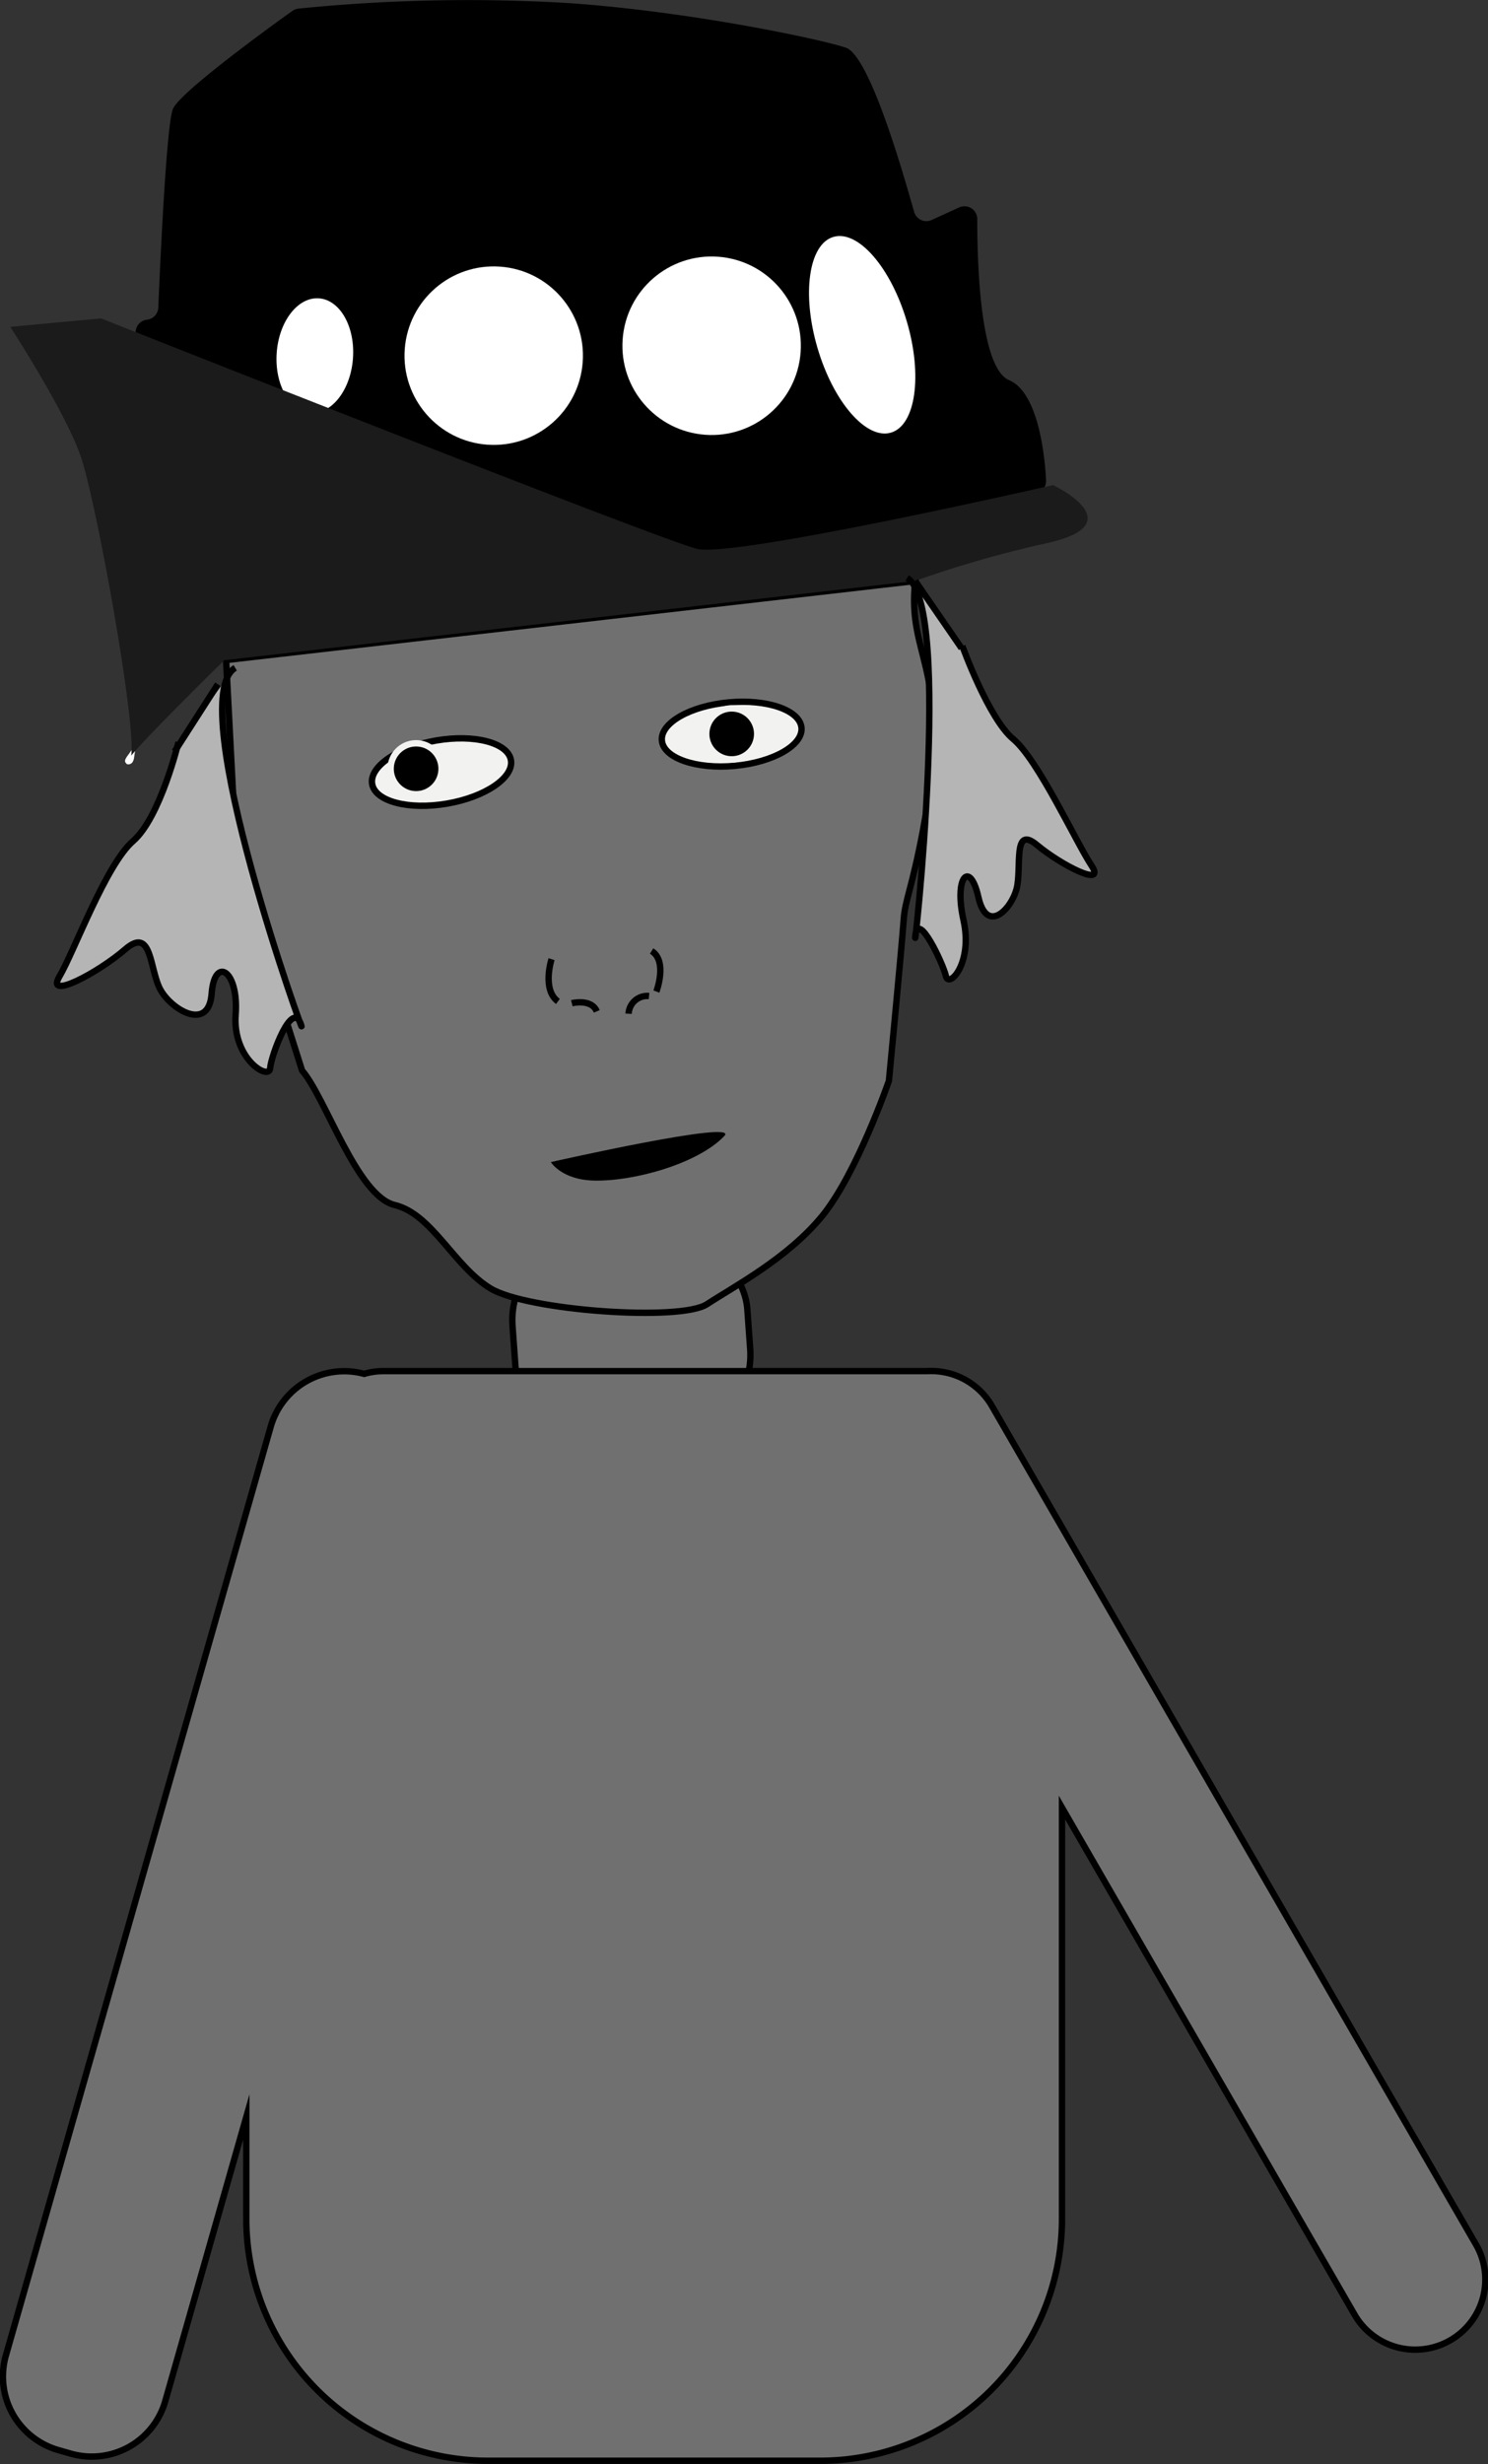 <svg xmlns="http://www.w3.org/2000/svg" viewBox="0 0 233.5 386.53"><rect x="0" y="0" width="233.5" height="386.53" fill="#333333" stroke="none"/><defs><style>.cls-1{fill:#707070;}.cls-1,.cls-6,.cls-7,.cls-8{stroke:#000;}.cls-1,.cls-2,.cls-6,.cls-7,.cls-8,.cls-9{stroke-miterlimit:10;}.cls-2{stroke:#fff;}.cls-3,.cls-8{fill:none;}.cls-4{fill:#fff;}.cls-5{fill:#1b1b1b;}.cls-6{fill:#b5b5b5;}.cls-7{fill:#f2f2f0;}.cls-9{stroke:#f2f2f0;}</style></defs><title>king</title><g id="Layer_3" data-name="Layer 3"><rect class="cls-1" x="728.49" y="546.22" width="36.94" height="32" rx="12.86" ry="12.86" transform="translate(-686.26 -297.44) rotate(-4.11)"/></g><g id="Layer_1" data-name="Layer 1"><path class="cls-1" d="M792.67,482.78c-1.67,8.84-2.78,10.83-3,13.82-.32,4.52-2.33,25.4-2.33,25.4s-5.07,14.67-10.55,21.3-13.83,11-18,13.74-28.14,1-33.91-2.44-9.19-11.69-15.1-13.12-10.82-16.82-14.53-21.1L685,488.08,683.33,456,791.47,443.6C790.08,456,797.52,457.07,792.67,482.78Z" transform="translate(-647.85 -352.47)"/><path class="cls-2" d="M668.13,471.83c.15-.06.24-.34.3-.76C668,471.66,667.81,472,668.13,471.83Z" transform="translate(-647.85 -352.47)"/><path d="M812,427.88a2,2,0,0,1-1.54,2c-8.55,1.93-49,10.94-54.28,9.66-4.84-1.17-64.32-24.6-85.84-33.1a2,2,0,0,1,.55-3.82h0a2,2,0,0,0,1.8-1.89c.27-6.43,1.26-28.69,2.3-31.18,1.1-2.65,16-13.43,18.75-15.37a2,2,0,0,1,.94-.36,266,266,0,0,1,42.66-.85c21,1.51,42.35,6.36,43.6,7.14,3.73,2.34,8.64,19.54,10.38,25.67A2,2,0,0,0,794,387l4.38-2a2,2,0,0,1,2.82,1.8c0,7,.44,23.39,5,25.3S811.82,423.9,812,427.88Z" transform="translate(-647.85 -352.47)"/><path class="cls-3" d="M789.19,446.68" transform="translate(-647.85 -352.47)"/><circle class="cls-4" cx="725.34" cy="408.27" r="14" transform="translate(-381.73 750) rotate(-85.89)"/><circle class="cls-4" cx="759.54" cy="406.71" r="14" transform="translate(-348.43 782.67) rotate(-85.89)"/><ellipse class="cls-4" cx="783.14" cy="404.99" rx="7.31" ry="16" transform="translate(-730.3 -115.04) rotate(-16.39)"/><ellipse class="cls-4" cx="697.27" cy="408.25" rx="9" ry="6" transform="translate(-407.77 721.99) rotate(-85.89)"/><path class="cls-5" d="M812.46,437.59a175.18,175.18,0,0,0-21,6L683.33,456l-.26,0s-12.07,11.83-14.63,15c.76-5.59-5.59-40.22-7.91-46.91-2.49-7.2-11.07-20.35-11.07-20.35l14.24-1.33s87.63,34.72,93.54,36.15,55.86-10,55.86-10S825.71,434.53,812.46,437.59Z" transform="translate(-647.85 -352.47)"/><path class="cls-6" d="M675.86,468.88S673,480.7,668.73,484.4s-9.27,17.38-11.55,21.23,6.06-.57,10.33-4.27,3.77,3.28,5.55,6.41,7.55,6.56,8,.57,4.28-3.7,3.77,3.28,5.27,10.4,5.41,8.41,3.52-11.05,4.86-6.81-18.7-50.93-10.34-56" transform="translate(-647.85 -352.47)"/><path class="cls-6" d="M798.86,453.79s4.1,11.38,8,14.62,9.89,16.24,12.26,19.81-4.7,0-8.56-3.22-2.34,3.59-3.18,6.86-4.68,7.19-6,1.33-3.86-3.24-2.34,3.59-2.31,10.76-2.75,8.81-4.48-10.55-4.81-6.24,5.92-52-1.28-56.23" transform="translate(-647.85 -352.47)"/><ellipse class="cls-7" cx="713.16" cy="473.06" rx="11" ry="5" transform="matrix(0.99, -0.17, 0.17, 0.99, -717.16, -225.99)"/><ellipse class="cls-7" cx="762.68" cy="467.6" rx="11" ry="5" transform="translate(-687.38 -280.84) rotate(-5.24)"/><line class="cls-8" x1="27.41" y1="117.87" x2="34.18" y2="107.33"/><line class="cls-8" x1="150.89" y1="101.68" x2="143.62" y2="91.13"/><circle class="cls-9" cx="713.16" cy="473.06" r="4" transform="translate(-457.66 798.01) rotate(-85.89)"/><circle class="cls-9" cx="762.68" cy="467.6" r="4" transform="translate(-406.24 842.32) rotate(-85.89)"/><path class="cls-8" d="M734.4,502.92s-1.54,4.76,1,6.63" transform="translate(-647.85 -352.47)"/><path class="cls-8" d="M750.85,508s1.8-4.77-.75-6.36" transform="translate(-647.85 -352.47)"/><path class="cls-8" d="M737.58,509.83s3.06-.78,3.92,1.28" transform="translate(-647.85 -352.47)"/><path class="cls-8" d="M749.7,508.7a2.94,2.94,0,0,0-3.21,2.78" transform="translate(-647.85 -352.47)"/><path d="M734.29,534.75s1.67,2.77,6.74,2.9c6.2.16,16.35-2.63,20.49-7C764.07,528,734.29,534.75,734.29,534.75Z" transform="translate(-647.85 -352.47)"/></g><g id="Layer_4" data-name="Layer 4"><path class="cls-1" d="M879.39,704.41,803.5,573a11,11,0,0,0-10.17-5.46H708a10.4,10.4,0,0,0-3,.43,12,12,0,0,0-14.67,8.28l-41.56,145.7a12,12,0,0,0,8.25,14.83l1.92.55A12,12,0,0,0,673.81,729l12.69-44.48v16.1a37.94,37.94,0,0,0,37.83,37.83h52.34a37.94,37.94,0,0,0,37.83-37.83V636l45.83,79.39a11,11,0,1,0,19.05-11Z" transform="translate(-647.85 -352.47)"/></g></svg>